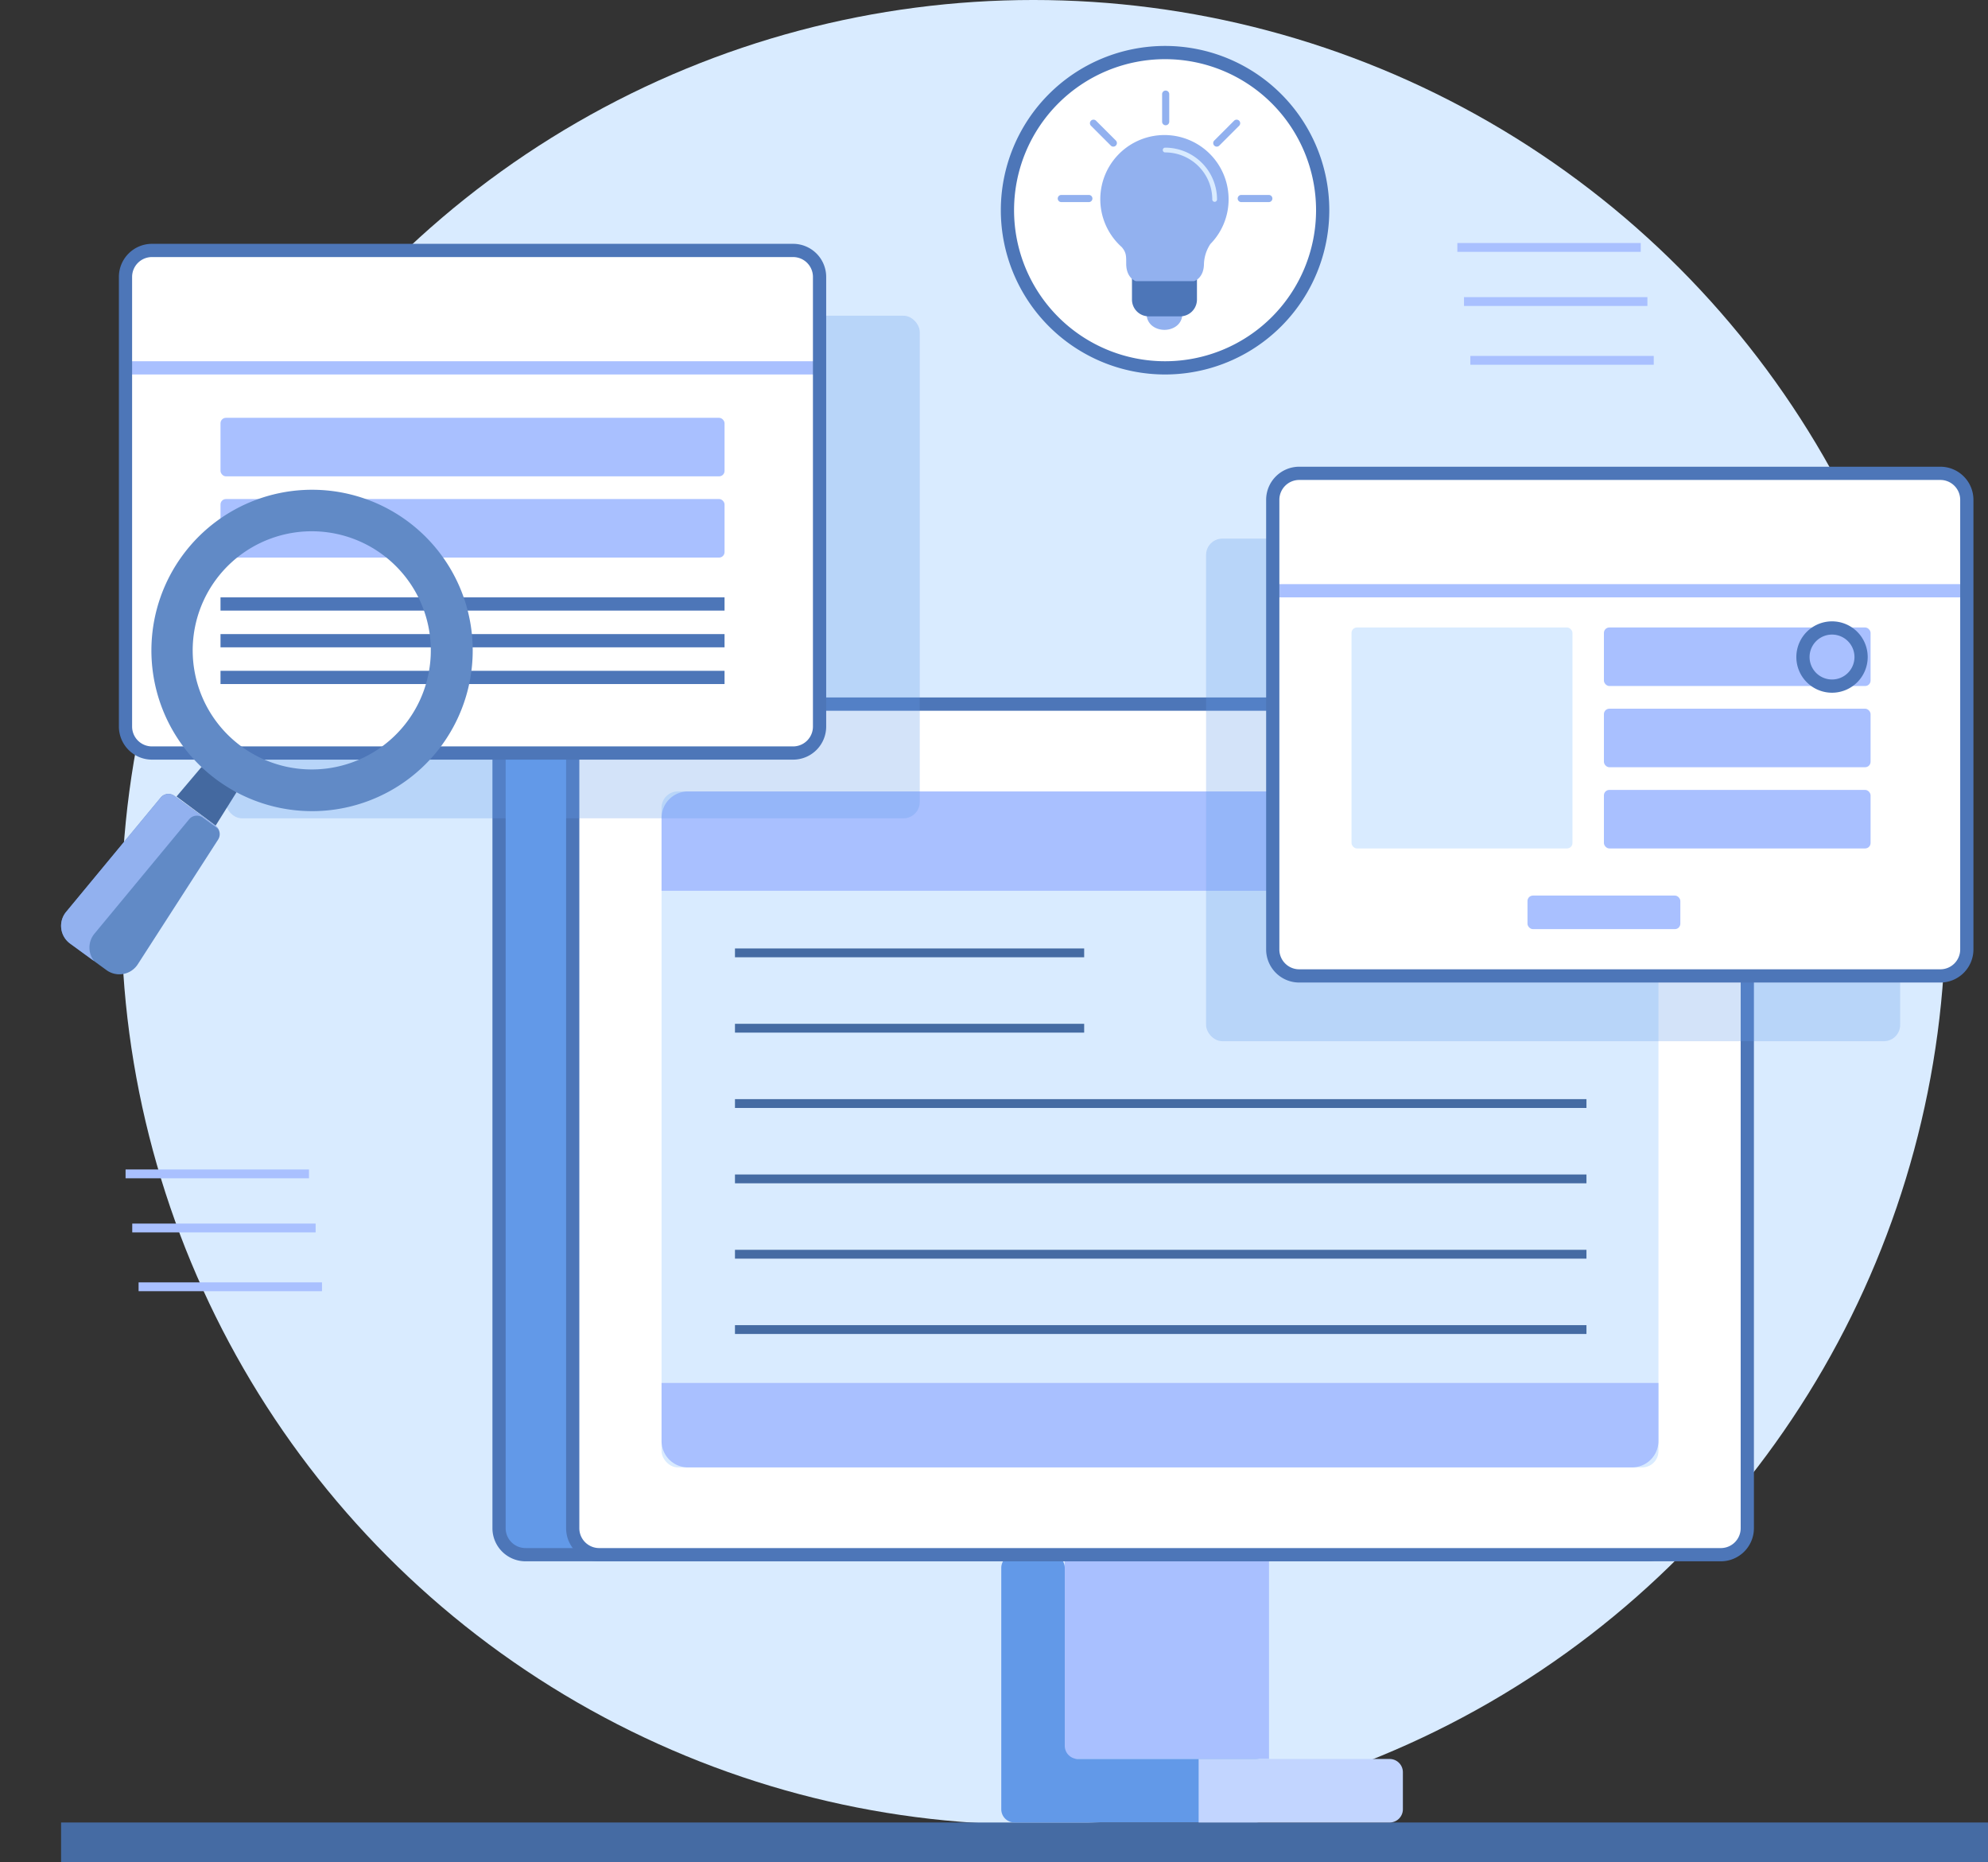 <svg xmlns="http://www.w3.org/2000/svg" width="732.682" height="686.15" viewBox="0 0 732.682 686.15">
  <rect x="0" y="0" width="732.682" height="686.15" fill="#333333" stroke="none"/>
  <g id="web_exploring" data-name="web exploring" transform="translate(-168.133 -91.564)">
    <circle id="Ellipse_457" data-name="Ellipse 457" cx="336.172" cy="336.172" r="336.172" transform="translate(212.838 91.563)" fill="#d9ebff"/>
    <rect id="Rectangle_295" data-name="Rectangle 295" width="75.274" height="75.274" transform="translate(560.556 664.417)" fill="#a9c0ff"/>
    <rect id="Rectangle_297" data-name="Rectangle 297" width="67.591" height="3.25" transform="translate(216.873 542.409)" fill="#a9c0ff"/>
    <rect id="Rectangle_298" data-name="Rectangle 298" width="67.591" height="3.25" transform="translate(214.415 522.473)" fill="#a9c0ff"/>
    <rect id="Rectangle_299" data-name="Rectangle 299" width="67.591" height="3.25" transform="translate(219.21 564.074)" fill="#a9c0ff"/>
    <rect id="Rectangle_300" data-name="Rectangle 300" width="67.591" height="3.25" transform="translate(707.697 201.046)" fill="#a9c0ff"/>
    <rect id="Rectangle_301" data-name="Rectangle 301" width="67.591" height="3.25" transform="translate(705.239 181.11)" fill="#a9c0ff"/>
    <rect id="Rectangle_302" data-name="Rectangle 302" width="67.591" height="3.25" transform="translate(710.035 222.711)" fill="#a9c0ff"/>
    <rect id="Rectangle_303" data-name="Rectangle 303" width="710.162" height="14.625" transform="translate(190.652 763.091)" fill="#456ba3"/>
    <circle id="Ellipse_459" data-name="Ellipse 459" cx="58.09" cy="58.09" r="58.09" transform="translate(539.43 110.929)" fill="#fff"/>
    <path id="Path_40916" data-name="Path 40916" d="M441.361,163.15c0,3.892-3.313,5.929-6.588,5.929s-6.588-2.037-6.588-5.929a1.143,1.143,0,0,1,1.143-1.143h10.89a1.143,1.143,0,0,1,1.143,1.143Zm0,0" transform="translate(162.527 44.026)" fill="#92b1ef"/>
    <path id="Path_40917" data-name="Path 40917" d="M448.818,155.013v8.1a6.184,6.184,0,0,1-6.182,6.181H431.052a6.184,6.184,0,0,1-6.182-6.181v-8.1a1.315,1.315,0,0,1,1.315-1.315H447.5a1.315,1.315,0,0,1,1.315,1.315Zm0,0" transform="translate(160.456 38.833)" fill="#4d76b8"/>
    <path id="Path_40918" data-name="Path 40918" d="M464.97,145.835a23.463,23.463,0,0,1-6.727,16.516,14.212,14.212,0,0,0-2.351,7.174c0,5.224-3.344,6.386-3.488,6.432a1.289,1.289,0,0,1-.41.067H431.027a1.314,1.314,0,0,1-.543-.118c-.763-.351-3.251-1.828-3.251-6.336v-.292c0-2.63,0-3.857-1.648-5.81a23.642,23.642,0,1,1,39.384-17.633Zm0,0" transform="translate(155.965 19.137)" fill="#92b1ef"/>
    <path id="Path_40919" data-name="Path 40919" d="M485.824,149.07H475.669a1.315,1.315,0,0,1,0-2.63h10.156a1.315,1.315,0,0,1,0,2.63Zm-19.177-20.433a1.315,1.315,0,0,1-.929-2.244l7.31-7.31a1.315,1.315,0,0,1,1.86,1.86l-7.317,7.308a1.312,1.312,0,0,1-.924.386ZM419.5,149.07H409.348a1.315,1.315,0,0,1,0-2.63H419.5a1.315,1.315,0,0,1,0,2.63Zm9.021-20.433a1.312,1.312,0,0,1-.929-.386l-7.31-7.31a1.315,1.315,0,1,1,1.86-1.86l7.31,7.31a1.315,1.315,0,0,1-.929,2.244Zm0,0" transform="translate(149.933 16.957)" fill="#92b1ef"/>
    <path id="Path_40920" data-name="Path 40920" d="M433.019,124.884a1.315,1.315,0,0,1-1.315-1.314V113.414a1.315,1.315,0,1,1,2.63,0v10.155a1.315,1.315,0,0,1-1.315,1.315Zm0,0" transform="translate(164.726 12.834)" fill="#92b1ef"/>
    <path id="Path_40921" data-name="Path 40921" d="M450.964,145.006a.876.876,0,0,1-.877-.877A17.355,17.355,0,0,0,432.753,126.8a.877.877,0,1,1,0-1.753A19.108,19.108,0,0,1,451.84,144.13a.877.877,0,0,1-.876.877Zm0,0" transform="translate(164.834 20.924)" fill="#d9ebff"/>
    <path id="Path_40922" data-name="Path 40922" d="M455.653,223.035a60.527,60.527,0,1,1,60.527-60.527A60.527,60.527,0,0,1,455.653,223.035Zm0-116.18a55.652,55.652,0,1,0,55.652,55.652,55.652,55.652,0,0,0-55.652-55.652Z" transform="translate(141.866 6.511)" fill="#4d76b8"/>
    <path id="Path_40923" data-name="Path 40923" d="M418.627,514.492V448.969a4.875,4.875,0,0,0-4.875-4.875H400.1a4.875,4.875,0,0,0-4.875,4.875v88.923a4.875,4.875,0,0,0,4.875,4.875h88.924a4.875,4.875,0,0,0,4.875-4.875v-13.65a4.875,4.875,0,0,0-4.875-4.875H423.5a4.875,4.875,0,0,1-4.875-4.875Z" transform="translate(141.929 220.324)" fill="#6299e8"/>
    <path id="Path_40924" data-name="Path 40924" d="M439.989,490.416v23.4h70.4a4.875,4.875,0,0,0,4.875-4.875v-13.65a4.875,4.875,0,0,0-4.875-4.875Z" transform="translate(169.904 249.275)" fill="#c2d5ff"/>
    <rect id="Rectangle_304" data-name="Rectangle 304" width="432.894" height="313.399" rx="6" transform="translate(352.058 351.019)" fill="#6299e8"/>
    <path id="Path_40925" data-name="Path 40925" d="M705.4,568H292.007a12.2,12.2,0,0,1-12.187-12.187v-293.9a12.2,12.2,0,0,1,12.187-12.187H705.4a12.2,12.2,0,0,1,12.187,12.187v293.9A12.2,12.2,0,0,1,705.4,568Zm-413.394-313.4a7.32,7.32,0,0,0-7.312,7.312v293.9a7.32,7.32,0,0,0,7.312,7.312H705.4a7.32,7.32,0,0,0,7.313-7.312v-293.9a7.32,7.32,0,0,0-7.312-7.312Z" transform="translate(69.802 98.851)" fill="#4d76b8"/>
    <rect id="Rectangle_305" data-name="Rectangle 305" width="432.894" height="313.399" rx="6" transform="translate(379.208 351.019)" fill="#fff"/>
    <rect id="Rectangle_306" data-name="Rectangle 306" width="367.407" height="249.071" rx="6" transform="translate(411.952 383.183)" fill="#d9ebff"/>
    <path id="Path_40926" data-name="Path 40926" d="M722.109,568H308.715a12.2,12.2,0,0,1-12.187-12.187v-293.9a12.2,12.2,0,0,1,12.187-12.187H722.109A12.2,12.2,0,0,1,734.3,261.918v293.9A12.2,12.2,0,0,1,722.109,568Zm-413.394-313.4a7.32,7.32,0,0,0-7.312,7.312v293.9a7.32,7.32,0,0,0,7.312,7.313H722.109a7.32,7.32,0,0,0,7.313-7.312v-293.9a7.32,7.32,0,0,0-7.312-7.312Z" transform="translate(80.244 98.851)" fill="#4d76b8"/>
    <path id="Path_40927" data-name="Path 40927" d="M675.834,271.024H327.927a9.75,9.75,0,0,0-9.75,9.75v26.848H685.584V280.774A9.75,9.75,0,0,0,675.834,271.024Z" transform="translate(93.775 112.159)" fill="#a9c0ff"/>
    <path id="Path_40928" data-name="Path 40928" d="M318.177,405.153v21.363a9.75,9.75,0,0,0,9.75,9.75H675.834a9.75,9.75,0,0,0,9.75-9.75V405.153Z" transform="translate(93.775 195.987)" fill="#a9c0ff"/>
    <rect id="Rectangle_307" data-name="Rectangle 307" width="128.699" height="3.25" transform="translate(439.008 441.039)" fill="#456ba3"/>
    <rect id="Rectangle_308" data-name="Rectangle 308" width="128.699" height="3.25" transform="translate(439.008 468.8)" fill="#456ba3"/>
    <rect id="Rectangle_309" data-name="Rectangle 309" width="313.816" height="3.25" transform="translate(439.008 496.559)" fill="#456ba3"/>
    <rect id="Rectangle_310" data-name="Rectangle 310" width="313.816" height="3.25" transform="translate(439.008 524.319)" fill="#456ba3"/>
    <rect id="Rectangle_311" data-name="Rectangle 311" width="313.816" height="3.25" transform="translate(439.008 552.078)" fill="#456ba3"/>
    <rect id="Rectangle_312" data-name="Rectangle 312" width="313.816" height="3.25" transform="translate(439.008 579.838)" fill="#456ba3"/>
    <g id="Group_609" data-name="Group 609" transform="translate(612.64 290.028)" opacity="0.28">
      <rect id="Rectangle_313" data-name="Rectangle 313" width="255.797" height="185.187" rx="6" fill="#6299e8"/>
    </g>
    <rect id="Rectangle_314" data-name="Rectangle 314" width="255.797" height="185.187" rx="6" transform="translate(637.21 265.972)" fill="#fff"/>
    <rect id="Rectangle_315" data-name="Rectangle 315" width="255.797" height="4.875" transform="translate(637.21 306.799)" fill="#a9c0ff"/>
    <path id="Path_40929" data-name="Path 40929" d="M703.784,387.454h-236.3A12.2,12.2,0,0,1,455.3,375.267V209.58a12.2,12.2,0,0,1,12.187-12.187h236.3a12.2,12.2,0,0,1,12.187,12.187V375.267A12.2,12.2,0,0,1,703.784,387.454Zm-236.3-185.186a7.32,7.32,0,0,0-7.312,7.312V375.267a7.32,7.32,0,0,0,7.312,7.312h236.3a7.32,7.32,0,0,0,7.312-7.312V209.58a7.32,7.32,0,0,0-7.312-7.312Z" transform="translate(179.473 66.141)" fill="#4d76b8"/>
    <rect id="Rectangle_316" data-name="Rectangle 316" width="81.42" height="81.42" rx="2" transform="translate(666.245 322.768)" fill="#d9ebff"/>
    <rect id="Rectangle_317" data-name="Rectangle 317" width="98.279" height="21.567" rx="2" transform="translate(759.258 322.768)" fill="#a9c0ff"/>
    <rect id="Rectangle_318" data-name="Rectangle 318" width="56.333" height="12.362" rx="2" transform="translate(731.092 421.554)" fill="#a9c0ff"/>
    <rect id="Rectangle_319" data-name="Rectangle 319" width="98.279" height="21.567" rx="2" transform="translate(759.258 352.695)" fill="#a9c0ff"/>
    <rect id="Rectangle_320" data-name="Rectangle 320" width="98.279" height="21.567" rx="2" transform="translate(759.258 382.621)" fill="#a9c0ff"/>
    <g id="Group_610" data-name="Group 610" transform="translate(251.31 207.899)" opacity="0.28">
      <rect id="Rectangle_321" data-name="Rectangle 321" width="255.797" height="185.187" rx="6" fill="#6299e8"/>
    </g>
    <rect id="Rectangle_322" data-name="Rectangle 322" width="255.797" height="185.187" rx="6" transform="translate(214.386 183.843)" fill="#fff"/>
    <rect id="Rectangle_323" data-name="Rectangle 323" width="255.797" height="4.875" transform="translate(214.386 224.67)" fill="#a9c0ff"/>
    <path id="Path_40930" data-name="Path 40930" d="M443.581,336.913h-236.3A12.2,12.2,0,0,1,195.1,324.726V159.039a12.2,12.2,0,0,1,12.187-12.187h236.3a12.2,12.2,0,0,1,12.187,12.187V324.726a12.2,12.2,0,0,1-12.187,12.187Zm-236.3-185.187a7.32,7.32,0,0,0-7.312,7.312V324.726a7.32,7.32,0,0,0,7.312,7.312h236.3a7.32,7.32,0,0,0,7.312-7.312V159.039a7.32,7.32,0,0,0-7.312-7.312Z" transform="translate(16.852 34.554)" fill="#4d76b8"/>
    <rect id="Rectangle_324" data-name="Rectangle 324" width="185.763" height="21.567" rx="2" transform="translate(249.403 245.514)" fill="#a9c0ff"/>
    <rect id="Rectangle_325" data-name="Rectangle 325" width="185.763" height="21.567" rx="2" transform="translate(249.403 275.441)" fill="#a9c0ff"/>
    <rect id="Rectangle_326" data-name="Rectangle 326" width="185.763" height="4.875" transform="translate(249.402 311.674)" fill="#4d76b8"/>
    <rect id="Rectangle_327" data-name="Rectangle 327" width="185.763" height="4.875" transform="translate(249.402 325.206)" fill="#4d76b8"/>
    <rect id="Rectangle_328" data-name="Rectangle 328" width="185.763" height="4.875" transform="translate(249.402 338.738)" fill="#4d76b8"/>
    <path id="Path_40931" data-name="Path 40931" d="M588.7,258.752A13.148,13.148,0,1,1,601.848,245.6,13.148,13.148,0,0,1,588.7,258.752Zm0-21.421a8.273,8.273,0,1,0,8.273,8.273,8.273,8.273,0,0,0-8.273-8.273Z" transform="translate(254.629 88.055)" fill="#4d76b8"/>
    <path id="Path_40935" data-name="Path 40935" d="M185.308,326.737a8.07,8.07,0,0,1-1.421-11.719l34.817-42.1a3.71,3.71,0,0,1,5.042-.614L238.921,283.4a3.712,3.712,0,0,1,.947,5l-29.577,45.9a8.072,8.072,0,0,1-11.563,2.217l-13.42-9.781Zm0,0" transform="translate(8.661 112.511)" fill="#618ac6"/>
    <path id="Path_40936" data-name="Path 40936" d="M185.316,326.724a8.078,8.078,0,0,1-1.441-11.716l34.84-42.091a3.688,3.688,0,0,1,5.033-.6l15.171,11.073a3.961,3.961,0,0,1,1.017,1.1L234.2,280.3a3.707,3.707,0,0,0-5.028.633l-34.839,42.091a8.022,8.022,0,0,0-.168,10.157l-8.851-6.457Zm0,0" transform="translate(8.661 112.511)" fill="#92b1ef"/>
    <rect id="Rectangle_336" data-name="Rectangle 336" width="166.353" height="166.353" transform="matrix(0.988, -0.154, 0.154, 0.988, 168.133, 289.227)" fill="none"/>
    <path id="Path_40937" data-name="Path 40937" d="M230.287,274.786l-7.7,12.292-14.418-10.717,9.214-10.884Zm-12.9-9.31" transform="translate(25.023 108.692)" fill="#4469a0"/>
    <path id="Path_40938" data-name="Path 40938" d="M320.186,252.7a59.209,59.209,0,1,0-49.367,67.632A59.209,59.209,0,0,0,320.186,252.7Zm-51.837,52.454a43.881,43.881,0,1,1,36.578-50.131,43.881,43.881,0,0,1-36.578,50.131Z" transform="translate(21.459 69.401)" fill="#618ac6"/>
  </g>
</svg>

